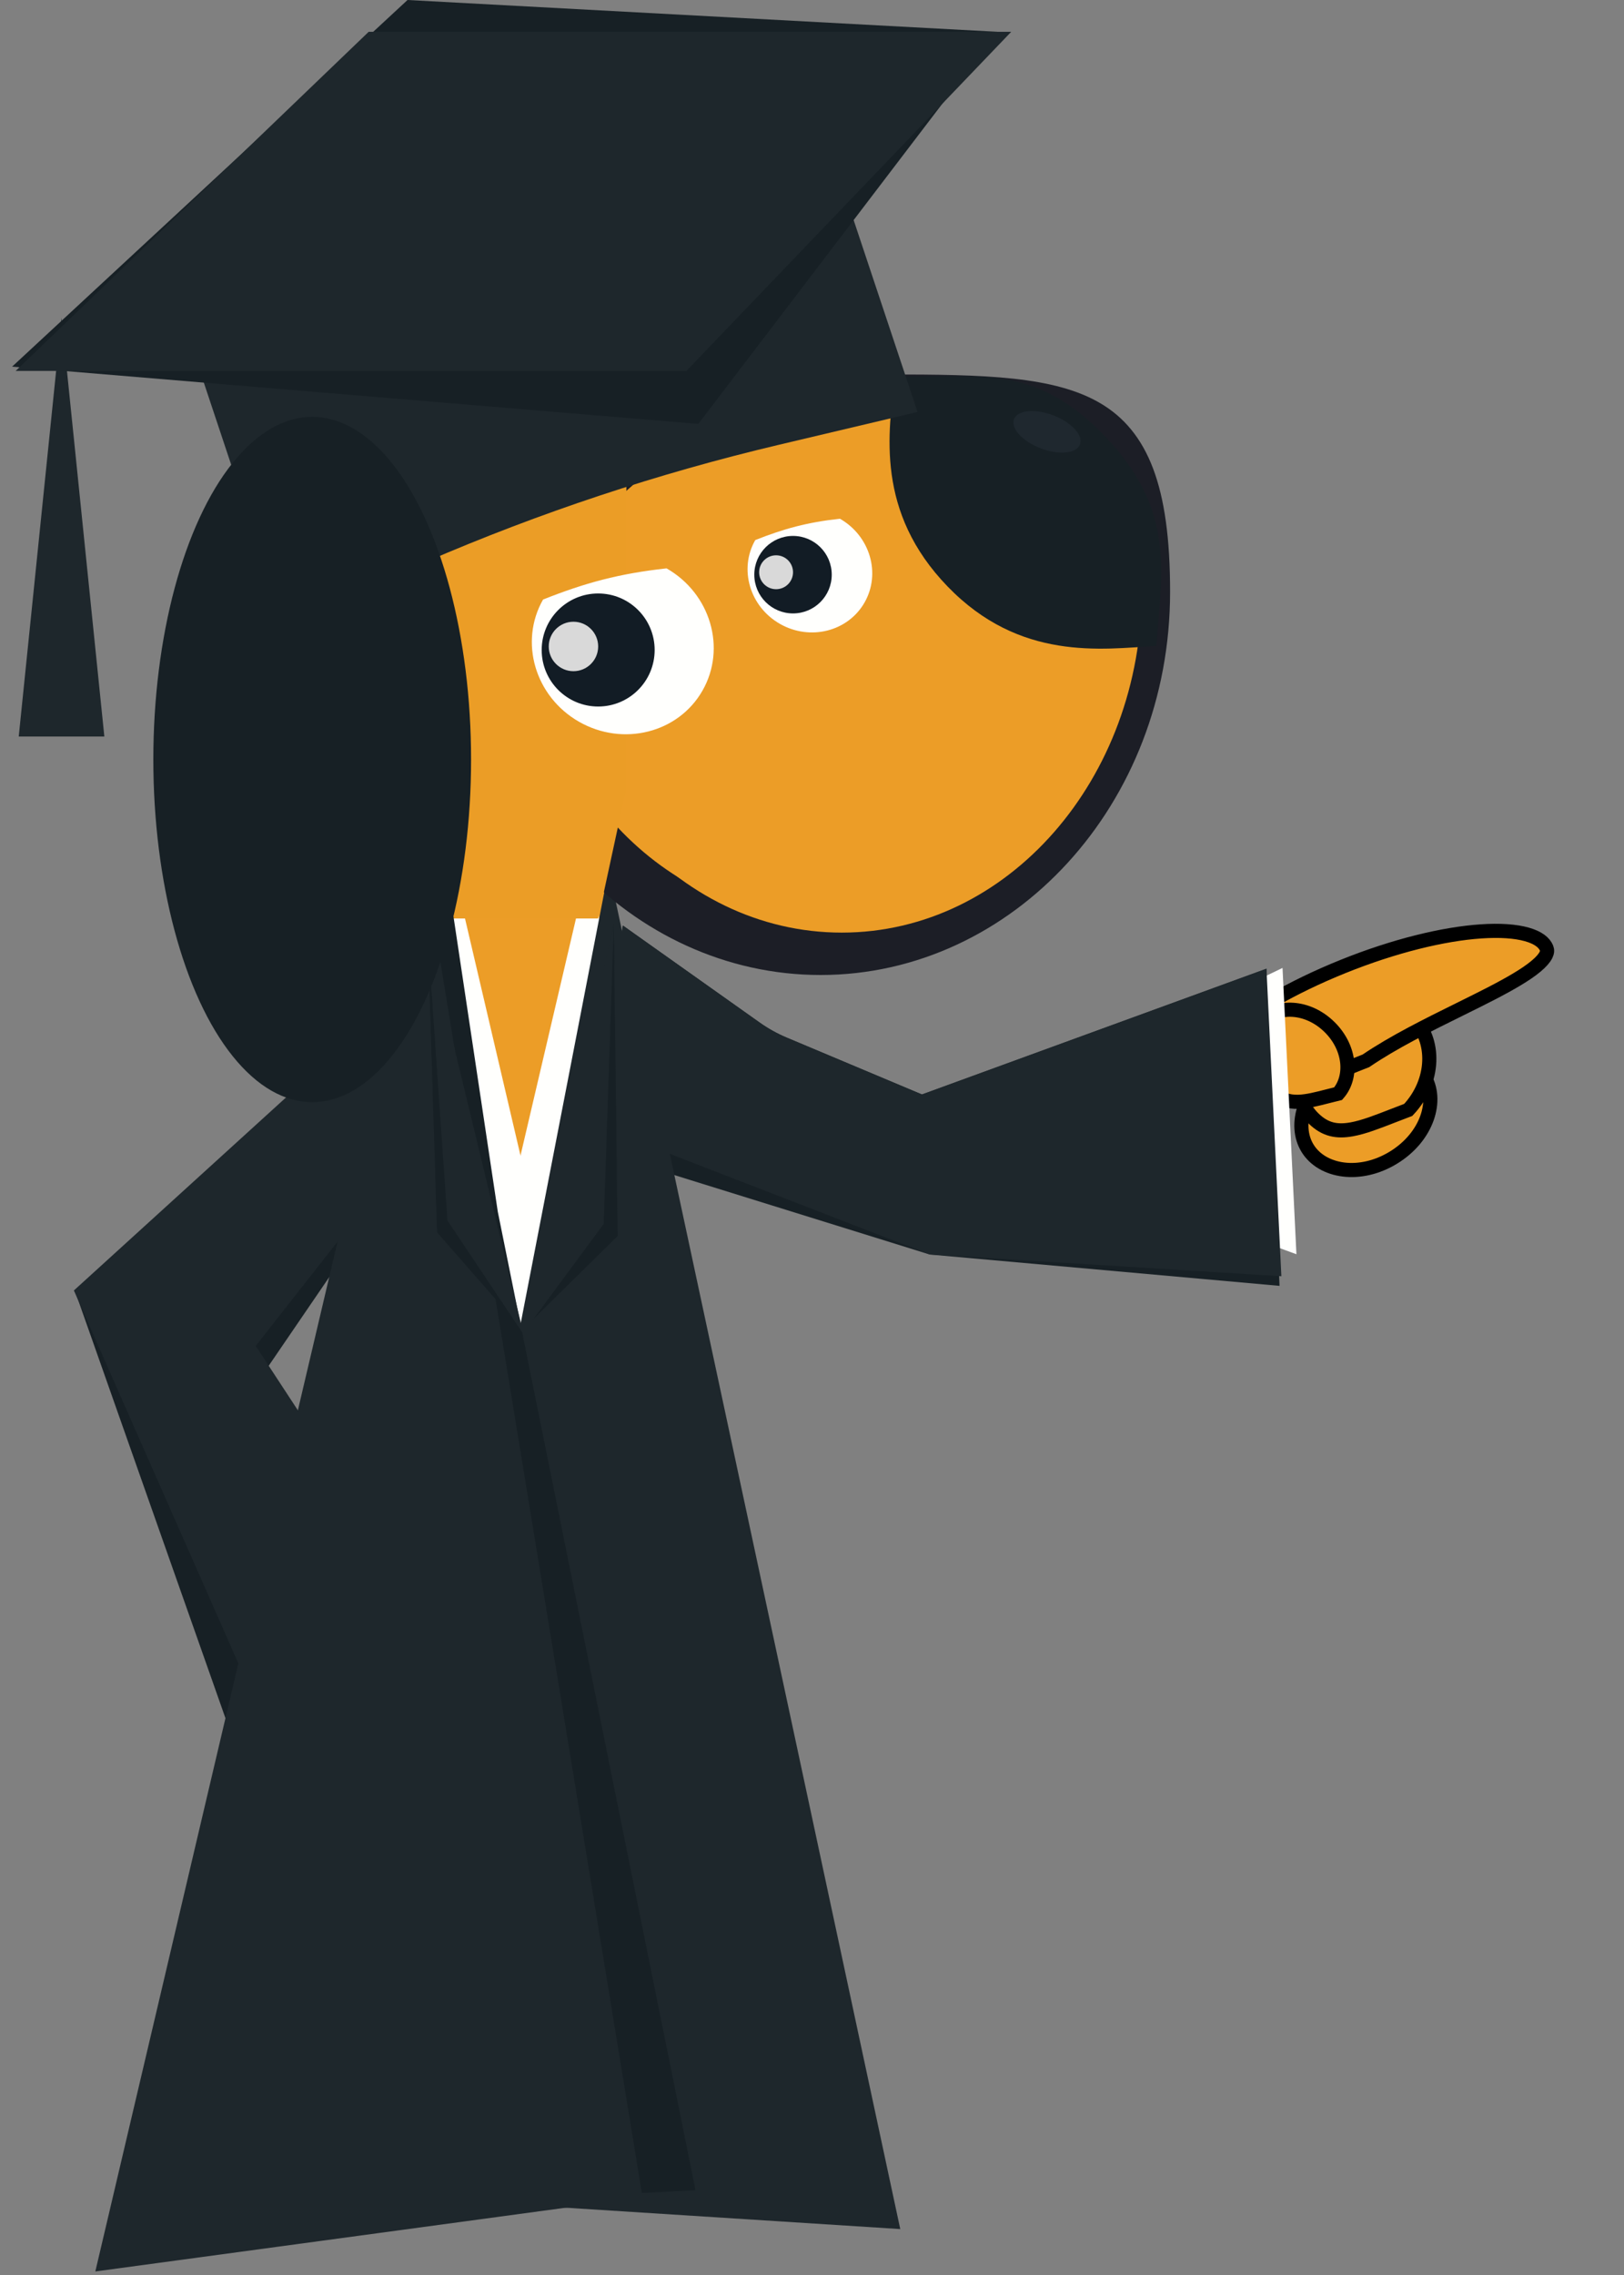 <svg width="230" height="322" viewBox="0 0 230 322" fill="none" xmlns="http://www.w3.org/2000/svg">
<rect x="0" y="0" width="230" height="322" fill="#808080" stroke="none"/>
<path d="M197.39 163.822C192.641 166.751 187.267 165.886 185.193 162.54C183.119 159.193 184.745 154.01 189.493 151.08C194.242 148.151 199.616 149.016 201.69 152.362C203.764 155.709 202.138 160.892 197.39 163.822Z" fill="#EC9D27" stroke="black" stroke-width="2"/>
<path d="M199.445 157.092C198.675 157.381 197.95 157.663 197.262 157.931C194.998 158.812 193.139 159.535 191.454 159.842C190.368 160.04 189.428 160.046 188.569 159.823C187.719 159.603 186.884 159.142 186.03 158.306C182.656 155.001 182.829 149.05 186.782 144.998C190.736 140.946 196.671 140.637 200.045 143.942C203.377 147.204 203.251 153.044 199.445 157.092Z" fill="#EC9D27" stroke="black" stroke-width="2"/>
<path d="M219.031 134.195C219.146 134.477 219.143 134.779 218.936 135.188C218.711 135.631 218.262 136.155 217.542 136.756C216.105 137.957 213.861 139.244 211.138 140.65C209.763 141.36 208.272 142.096 206.725 142.86C202.279 145.055 197.377 147.476 193.451 150.147C186.151 153.085 179.967 155.284 175.385 156.171C173.076 156.618 171.271 156.711 169.97 156.456C168.711 156.21 168.032 155.668 167.706 154.87C167.387 154.087 167.506 152.991 168.358 151.533C169.201 150.091 170.673 148.458 172.714 146.743C176.785 143.321 182.939 139.723 190.211 136.793C197.483 133.864 204.421 132.189 209.742 131.827C212.407 131.646 214.609 131.799 216.225 132.251C217.857 132.708 218.711 133.412 219.031 134.195Z" fill="#EC9D27" stroke="black" stroke-width="2"/>
<path d="M189.516 154.793C188.997 154.92 188.51 155.044 188.05 155.161C186.436 155.573 185.154 155.9 183.944 155.944C182.467 155.997 181.158 155.612 179.677 154.162C176.602 151.151 176.357 146.839 178.625 144.515C180.893 142.19 185.202 142.337 188.277 145.348C191.265 148.274 191.581 152.428 189.516 154.793Z" fill="#EC9D27" stroke="black" stroke-width="2"/>
<path d="M83.216 162.5L88.216 131L107.601 144.74C108.792 145.584 110.072 146.295 111.418 146.861L130.57 154.909L179.361 137.111L181.216 182L131.671 177.562L83.216 162.5Z" fill="#172025"/>
<path d="M168.767 157.934L174.388 140.486L181.638 137L183.607 177.523L176.053 174.756L168.767 157.934Z" fill="#FFFFFD"/>
<path d="M83.716 159L88.216 131L107.601 144.74C108.792 145.584 110.072 146.295 111.418 146.861L130.571 154.909L179.361 137.111L181.475 180.637L131.671 177.562L83.716 159Z" fill="#1E272C"/>
<path d="M10.715 183L60.216 140.5L50.789 174.671L36.216 196L44.716 209L32.216 244L10.715 183Z" fill="#172025"/>
<path d="M10.464 182.651L61.216 136.5L51.789 170.671L36.216 190.5L45.716 205L36.216 241L10.464 182.651Z" fill="#1E272C"/>
<rect x="60.716" y="114" width="25" height="65" fill="#EC9D27"/>
<path d="M64.216 123L94.96 254.25H33.472L64.216 123Z" fill="#FFFFFD"/>
<path d="M83.216 123L98.588 188.625L113.959 254.25H52.472L83.216 123Z" fill="#FFFFFD"/>
<path d="M86.216 123L127.5 315.5L57 311L67.5 219.5L86.216 123Z" fill="#1E272C"/>
<path d="M161.716 83.767C161.716 111.861 141.009 134 116.216 134C91.803 134 71.352 112.535 70.73 85.055C78 75.237 85.271 68.376 93.661 63.894C102.332 59.262 112.517 57 125.716 57C132.584 57 138.286 57.055 143.069 57.572C147.855 58.09 151.338 59.039 153.91 60.582C158.586 63.386 161.716 69.118 161.716 83.767Z" fill="#EC9D27" stroke="#1C1E26" stroke-width="8"/>
<path d="M161.716 83.509C161.716 110.29 142.688 132 119.216 132C95.743 132 76.716 110.29 76.716 83.509C90.024 64.393 103.9 56 127.372 56C150.844 56 161.716 56.728 161.716 83.509Z" fill="#EC9D27"/>
<path d="M156.342 61.599C166.557 72.153 164.514 80.938 163.772 91.419C155.942 91.897 144.426 93.573 134.211 83.019C123.996 72.465 125.765 61.206 126.781 53.199C138.092 53.673 146.127 51.045 156.342 61.599Z" fill="#172025"/>
<ellipse cx="148.279" cy="61.12" rx="5" ry="2.5" transform="rotate(20.915 148.279 61.12)" fill="#1F282F"/>
<path d="M36.716 57H88.716V111.5L84.716 130H36.716V57Z" fill="#EB9D26"/>
<path d="M24.439 40.867L114.172 10.964L129.95 58.309L110.285 62.96C93.173 67.007 76.45 72.551 60.309 79.527L40.217 88.212L24.439 40.867Z" fill="#1E272C"/>
<path d="M8.716 45L14.778 104.25H2.653L8.716 45Z" fill="#1E272C"/>
<path d="M57.716 0L141.216 4.5L98.9 60L1.716 51.892L57.716 0Z" fill="#172025"/>
<path d="M52.216 4.5H143.216L97.216 52.5H2.216L52.216 4.5Z" fill="#1E272C"/>
<path d="M99.492 97.746C96.07 103.741 88.24 105.716 82.005 102.156C75.77 98.597 73.49 90.851 76.913 84.856C82.865 82.496 87.64 81.192 94.4 80.445C100.635 84.005 102.915 91.751 99.492 97.746Z" fill="#FFFFFD"/>
<circle cx="84.716" cy="92" r="8" fill="#121C25"/>
<circle cx="81.216" cy="91.5" r="3.5" fill="#D9D9D9"/>
<path d="M122.442 85.277C120.096 89.387 114.729 90.741 110.455 88.301C106.181 85.861 104.618 80.551 106.964 76.441C111.044 74.824 114.317 73.93 118.951 73.418C123.225 75.858 124.788 81.168 122.442 85.277Z" fill="#FFFFFD"/>
<circle cx="112.312" cy="81.339" r="5.484" fill="#121C25"/>
<circle cx="109.913" cy="80.996" r="2.399" fill="#D9D9D9"/>
<path d="M86.927 130.74L87.478 174.941L74.743 187.485L86.927 130.74Z" fill="#172025"/>
<path d="M86.927 130.74L85.502 173.224L73.883 188.953L86.927 130.74Z" fill="#1E272C"/>
<path d="M63.216 123L70.5 171.5L98.5 310L21 314L63.216 123Z" fill="#172025"/>
<path d="M60.216 123L91 311L13.5 321.5L60.216 123Z" fill="#1E272C"/>
<path d="M60.594 132.79L61.894 174.419L73.339 187.489L60.594 132.79Z" fill="#172025"/>
<path d="M60.594 132.79L63.37 172.746L74.167 188.897L60.594 132.79Z" fill="#1E272C"/>
<ellipse cx="44.216" cy="107.5" rx="22.5" ry="48.5" fill="#172025"/>
</svg>
